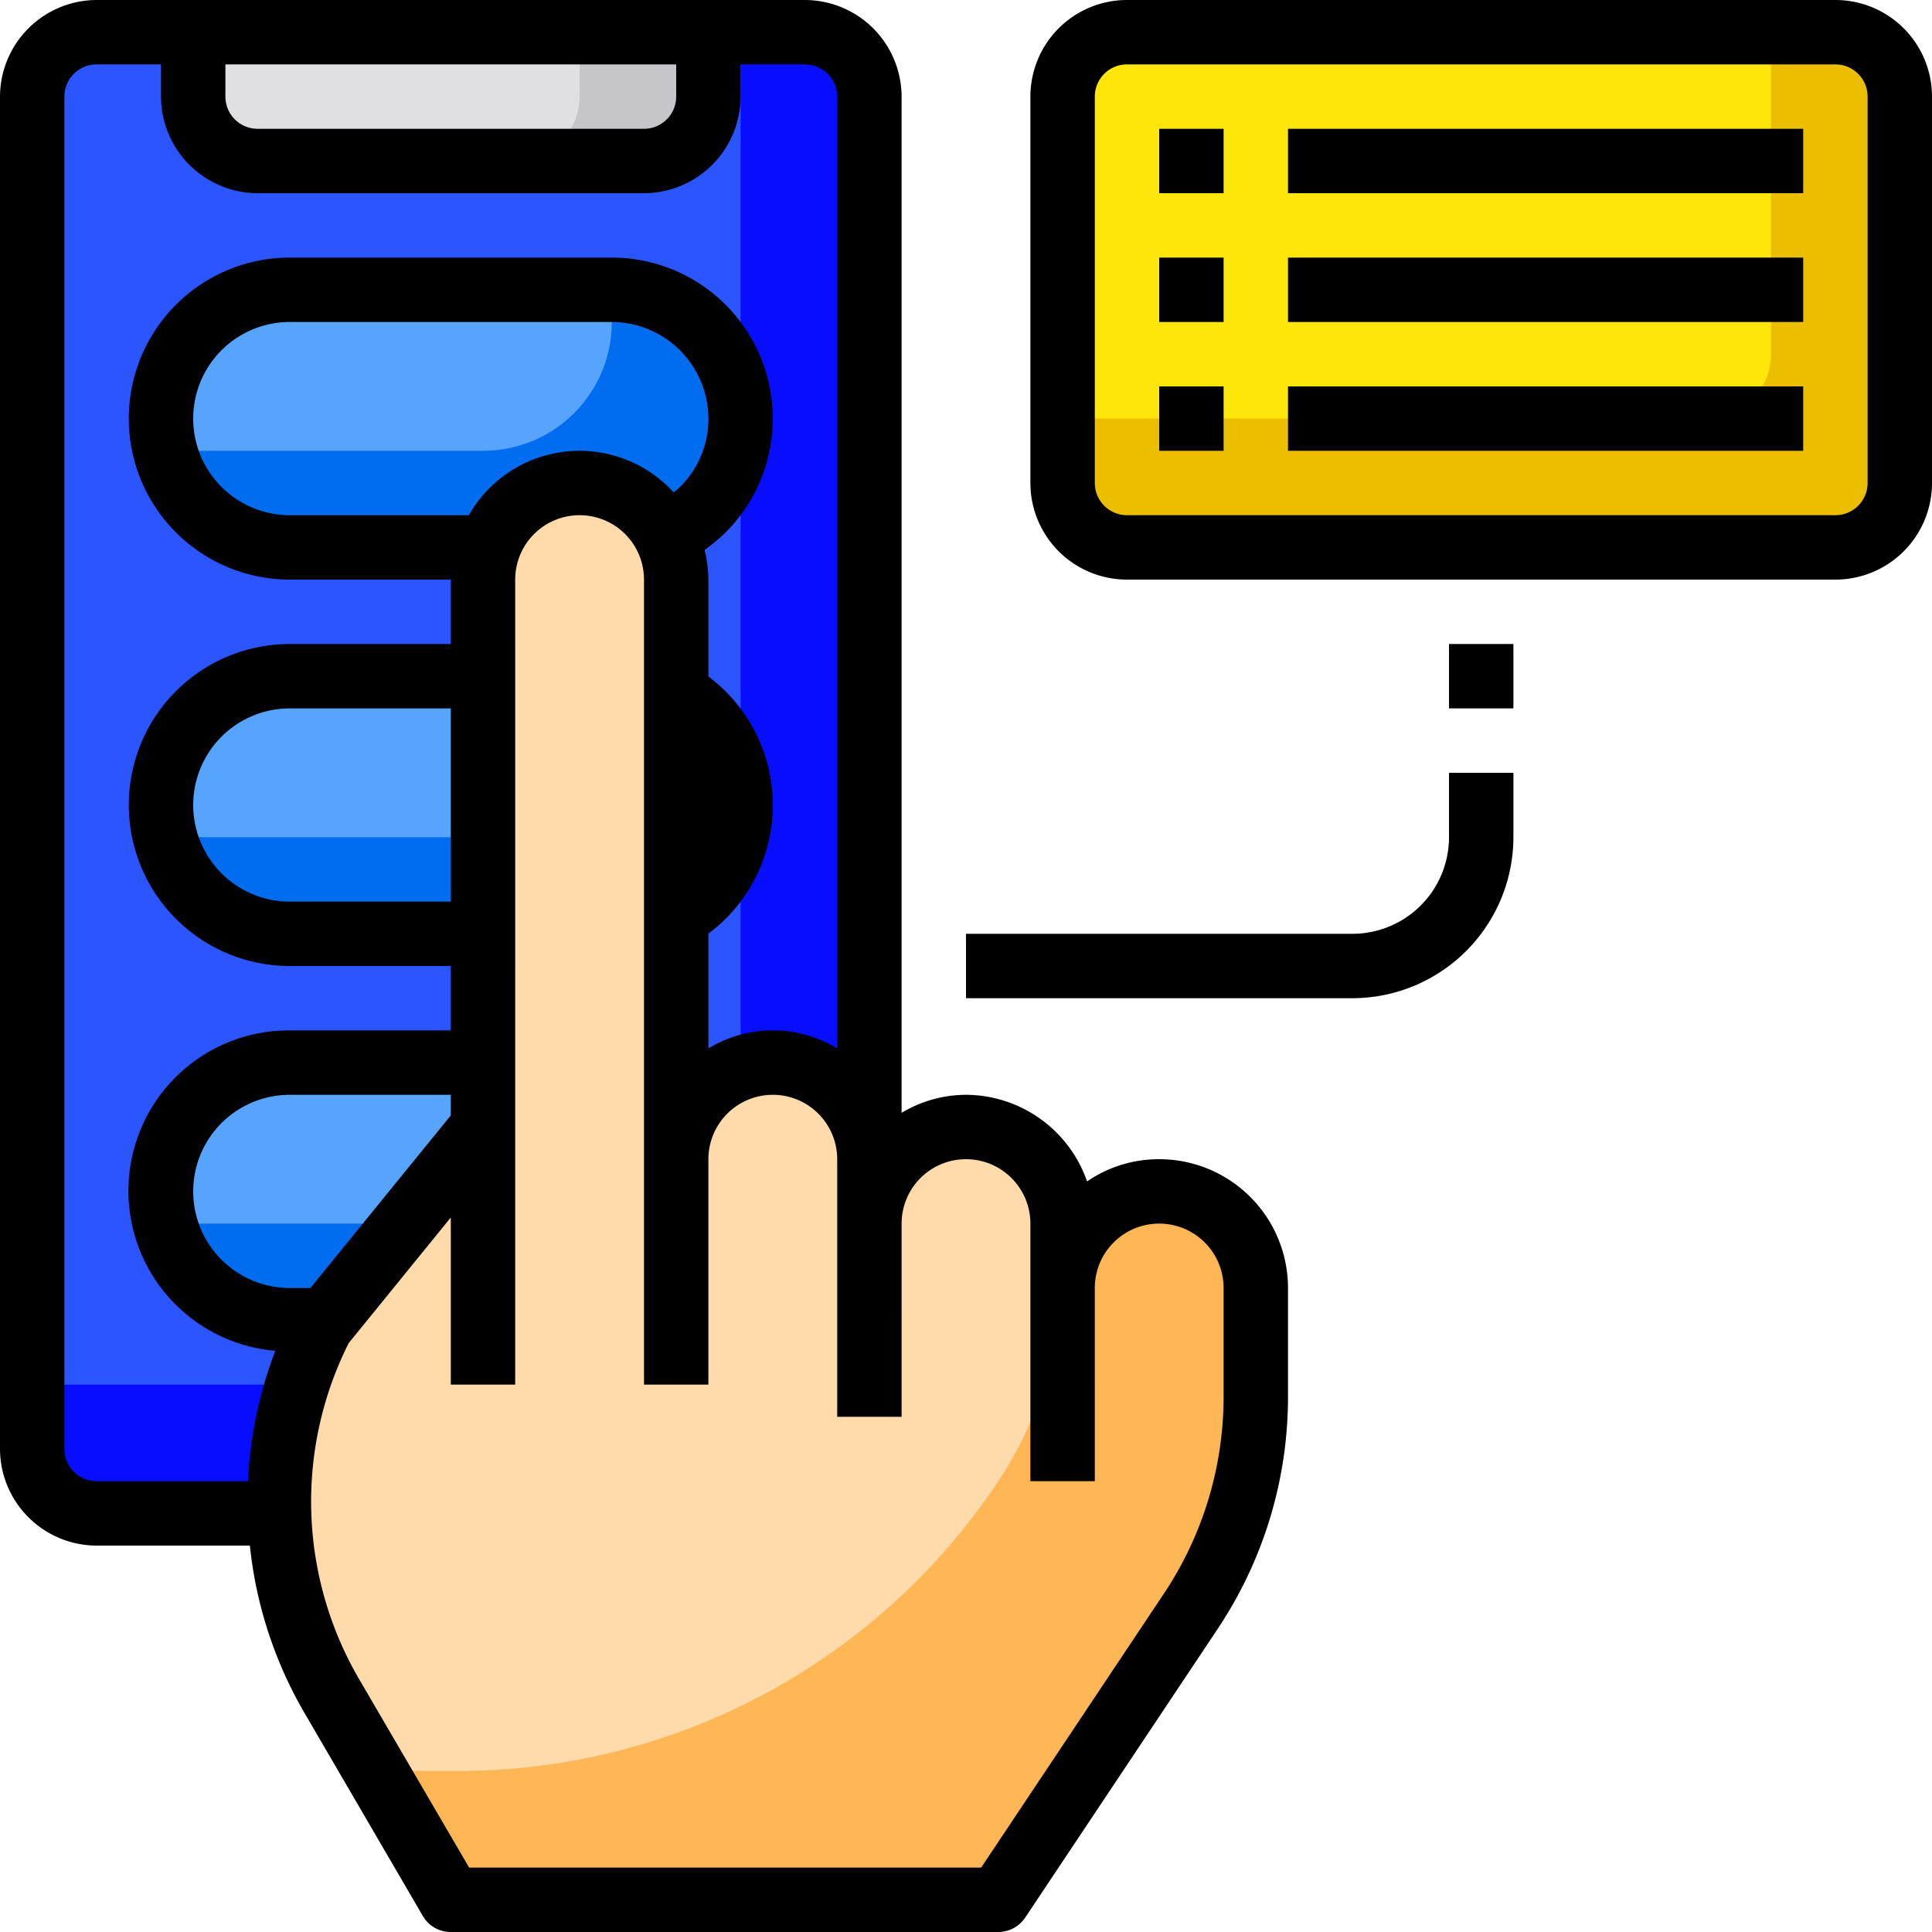 <svg xmlns="http://www.w3.org/2000/svg" xmlns:xlink="http://www.w3.org/1999/xlink" width="60" height="60" viewBox="0 0 60 60">
  <defs>
    <clipPath id="clip-choice">
      <rect width="60" height="60"/>
    </clipPath>
  </defs>
  <g id="choice" clip-path="url(#clip-choice)">
    <g id="Application-touch-hand-software-app" transform="translate(-2 -2)">
      <path id="Path_21" data-name="Path 21" d="M2,0H24a2,2,0,0,1,2,2V44a2,2,0,0,1-2,2H2a2,2,0,0,1-2-2V2A2,2,0,0,1,2,0Z" transform="translate(3 3)" fill="#03f" opacity="0.83"/>
      <path id="Path_1" data-name="Path 1" d="M29,5V47a2.006,2.006,0,0,1-2,2H5a2.006,2.006,0,0,1-2-2V45H23a2.006,2.006,0,0,0,2-2V3h2a2.006,2.006,0,0,1,2,2Z" fill="#0100fd" opacity="0.83"/>
      <path id="Path_20" data-name="Path 20" d="M2,0H24a2,2,0,0,1,2,2V14a2,2,0,0,1-2,2H2a2,2,0,0,1-2-2V2A2,2,0,0,1,2,0Z" transform="translate(35 3)" fill="#ffe60a"/>
      <path id="Path_2" data-name="Path 2" d="M61,5V17a2.006,2.006,0,0,1-2,2H37a2.006,2.006,0,0,1-2-2V15H55a2.006,2.006,0,0,0,2-2V3h2a2.006,2.006,0,0,1,2,2Z" fill="#ebbf00"/>
      <path id="Path_3" data-name="Path 3" d="M24,3V5a2.006,2.006,0,0,1-2,2H10A2.006,2.006,0,0,1,8,5V3Z" fill="#e0e0e2"/>
      <path id="Path_4" data-name="Path 4" d="M24,3V5a2.006,2.006,0,0,1-2,2H18a2.006,2.006,0,0,0,2-2V3Z" fill="#c6c5ca"/>
      <rect id="Rectangle_3" data-name="Rectangle 3" width="18" height="8" rx="4" transform="translate(7 11)" fill="#57a4ff"/>
      <path id="Path_5" data-name="Path 5" d="M25,15a4,4,0,0,1-4,4H11a3.992,3.992,0,0,1-3.87-3H17a3.995,3.995,0,0,0,4-4,3.657,3.657,0,0,0-.13-1H21A4,4,0,0,1,25,15Z" fill="#006df0"/>
      <rect id="Rectangle_4" data-name="Rectangle 4" width="18" height="8" rx="4" transform="translate(7 23)" fill="#57a4ff"/>
      <path id="Path_6" data-name="Path 6" d="M25,27a3.995,3.995,0,0,1-4,4H11a3.992,3.992,0,0,1-3.87-3H17a4,4,0,0,0,4-4,3.657,3.657,0,0,0-.13-1H21A4,4,0,0,1,25,27Z" fill="#006df0"/>
      <rect id="Rectangle_5" data-name="Rectangle 5" width="18" height="8" rx="4" transform="translate(7 35)" fill="#57a4ff"/>
      <path id="Path_7" data-name="Path 7" d="M25,39a3.995,3.995,0,0,1-4,4H11a3.992,3.992,0,0,1-3.87-3H17a3.995,3.995,0,0,0,4-4,3.657,3.657,0,0,0-.13-1H21A4,4,0,0,1,25,39Z" fill="#006df0"/>
      <path id="Path_8" data-name="Path 8" d="M41,42v3.37a12,12,0,0,1-2.011,6.651L33.01,61H15.99L12.3,54.66a12.047,12.047,0,0,1-.32-11.5l.13-.16L17,37V20a2.772,2.772,0,0,1,.18-1,2.99,2.99,0,0,1,4.94-1.12,3.154,3.154,0,0,1,.55.75A3.011,3.011,0,0,1,23,20V38a3,3,0,0,1,6,0v2a3,3,0,0,1,6,0v2a3,3,0,0,1,6,0Z" fill="#ffdaaa"/>
      <path id="Path_9" data-name="Path 9" d="M41,42.169v3.2a12,12,0,0,1-2.011,6.651L33.01,61H15.99l-2.33-4h2.561A20.147,20.147,0,0,0,32.99,48.02,12,12,0,0,0,35,41.37V42a3,3,0,0,1,3.22-2.992A3.116,3.116,0,0,1,41,42.169Z" fill="#ffb655"/>
      <path id="Path_10" data-name="Path 10" d="M38,38a3.932,3.932,0,0,0-2.24.69A4,4,0,0,0,32,36a3.906,3.906,0,0,0-2,.56V5a3.009,3.009,0,0,0-3-3H5A3.009,3.009,0,0,0,2,5V47a3.009,3.009,0,0,0,3,3H9.76a13,13,0,0,0,1.68,5.17l3.69,6.33a1,1,0,0,0,.86.5H33.01a1.008,1.008,0,0,0,.83-.45l5.98-8.97A12.969,12.969,0,0,0,42,45.37V42A4,4,0,0,0,38,38ZM9,4H23V5a1,1,0,0,1-1,1H10A1,1,0,0,1,9,5Zm.7,44H5a1,1,0,0,1-1-1V5A1,1,0,0,1,5,4H7V5a3.009,3.009,0,0,0,3,3H22a3.009,3.009,0,0,0,3-3V4h2a1,1,0,0,1,1,1V34.56a3.851,3.851,0,0,0-4,0V30.99a4.409,4.409,0,0,0,.54-.46A4.988,4.988,0,0,0,24,23.01V20a3.928,3.928,0,0,0-.12-.92,5.659,5.659,0,0,0,.66-.55A5,5,0,0,0,21,10H11a5,5,0,1,0,0,10h5v2H11a5,5,0,0,0,0,10h5v2H11a4.984,4.984,0,0,0-.45,9.95A13.029,13.029,0,0,0,9.7,48ZM23.13,17.11a1.811,1.811,0,0,1-.21.18,3.955,3.955,0,0,0-6.36.71H11a3,3,0,1,1,0-6H21a3.009,3.009,0,0,1,3,3A2.964,2.964,0,0,1,23.13,17.11ZM16,24v6H11a3,3,0,0,1,0-6ZM11,42a3,3,0,0,1,0-6h5v.64L11.64,42Zm29,3.37a11.012,11.012,0,0,1-1.84,6.1L32.47,60H16.57l-3.41-5.84a10.952,10.952,0,0,1-.33-10.45L16,39.81V45h2V20a2,2,0,0,1,4,0V45h2V38a2,2,0,0,1,4,0v8h2V40a2,2,0,1,1,4,0v8h2V42a2,2,0,0,1,4,0Z"/>
      <path id="Path_11" data-name="Path 11" d="M59,2H37a3,3,0,0,0-3,3V17a3,3,0,0,0,3,3H59a3,3,0,0,0,3-3V5a3,3,0,0,0-3-3Zm1,15a1,1,0,0,1-1,1H37a1,1,0,0,1-1-1V5a1,1,0,0,1,1-1H59a1,1,0,0,1,1,1Z"/>
      <path id="Path_12" data-name="Path 12" d="M42,6H58V8H42Z"/>
      <path id="Path_13" data-name="Path 13" d="M42,10H58v2H42Z"/>
      <path id="Path_14" data-name="Path 14" d="M42,14H58v2H42Z"/>
      <path id="Path_15" data-name="Path 15" d="M38,6h2V8H38Z"/>
      <path id="Path_16" data-name="Path 16" d="M38,10h2v2H38Z"/>
      <path id="Path_17" data-name="Path 17" d="M38,14h2v2H38Z"/>
      <path id="Path_18" data-name="Path 18" d="M47,28a3,3,0,0,1-3,3H32v2H44a5.006,5.006,0,0,0,5-5V26H47Z"/>
      <path id="Path_19" data-name="Path 19" d="M47,22h2v2H47Z"/>
    </g>
  </g>
</svg>

